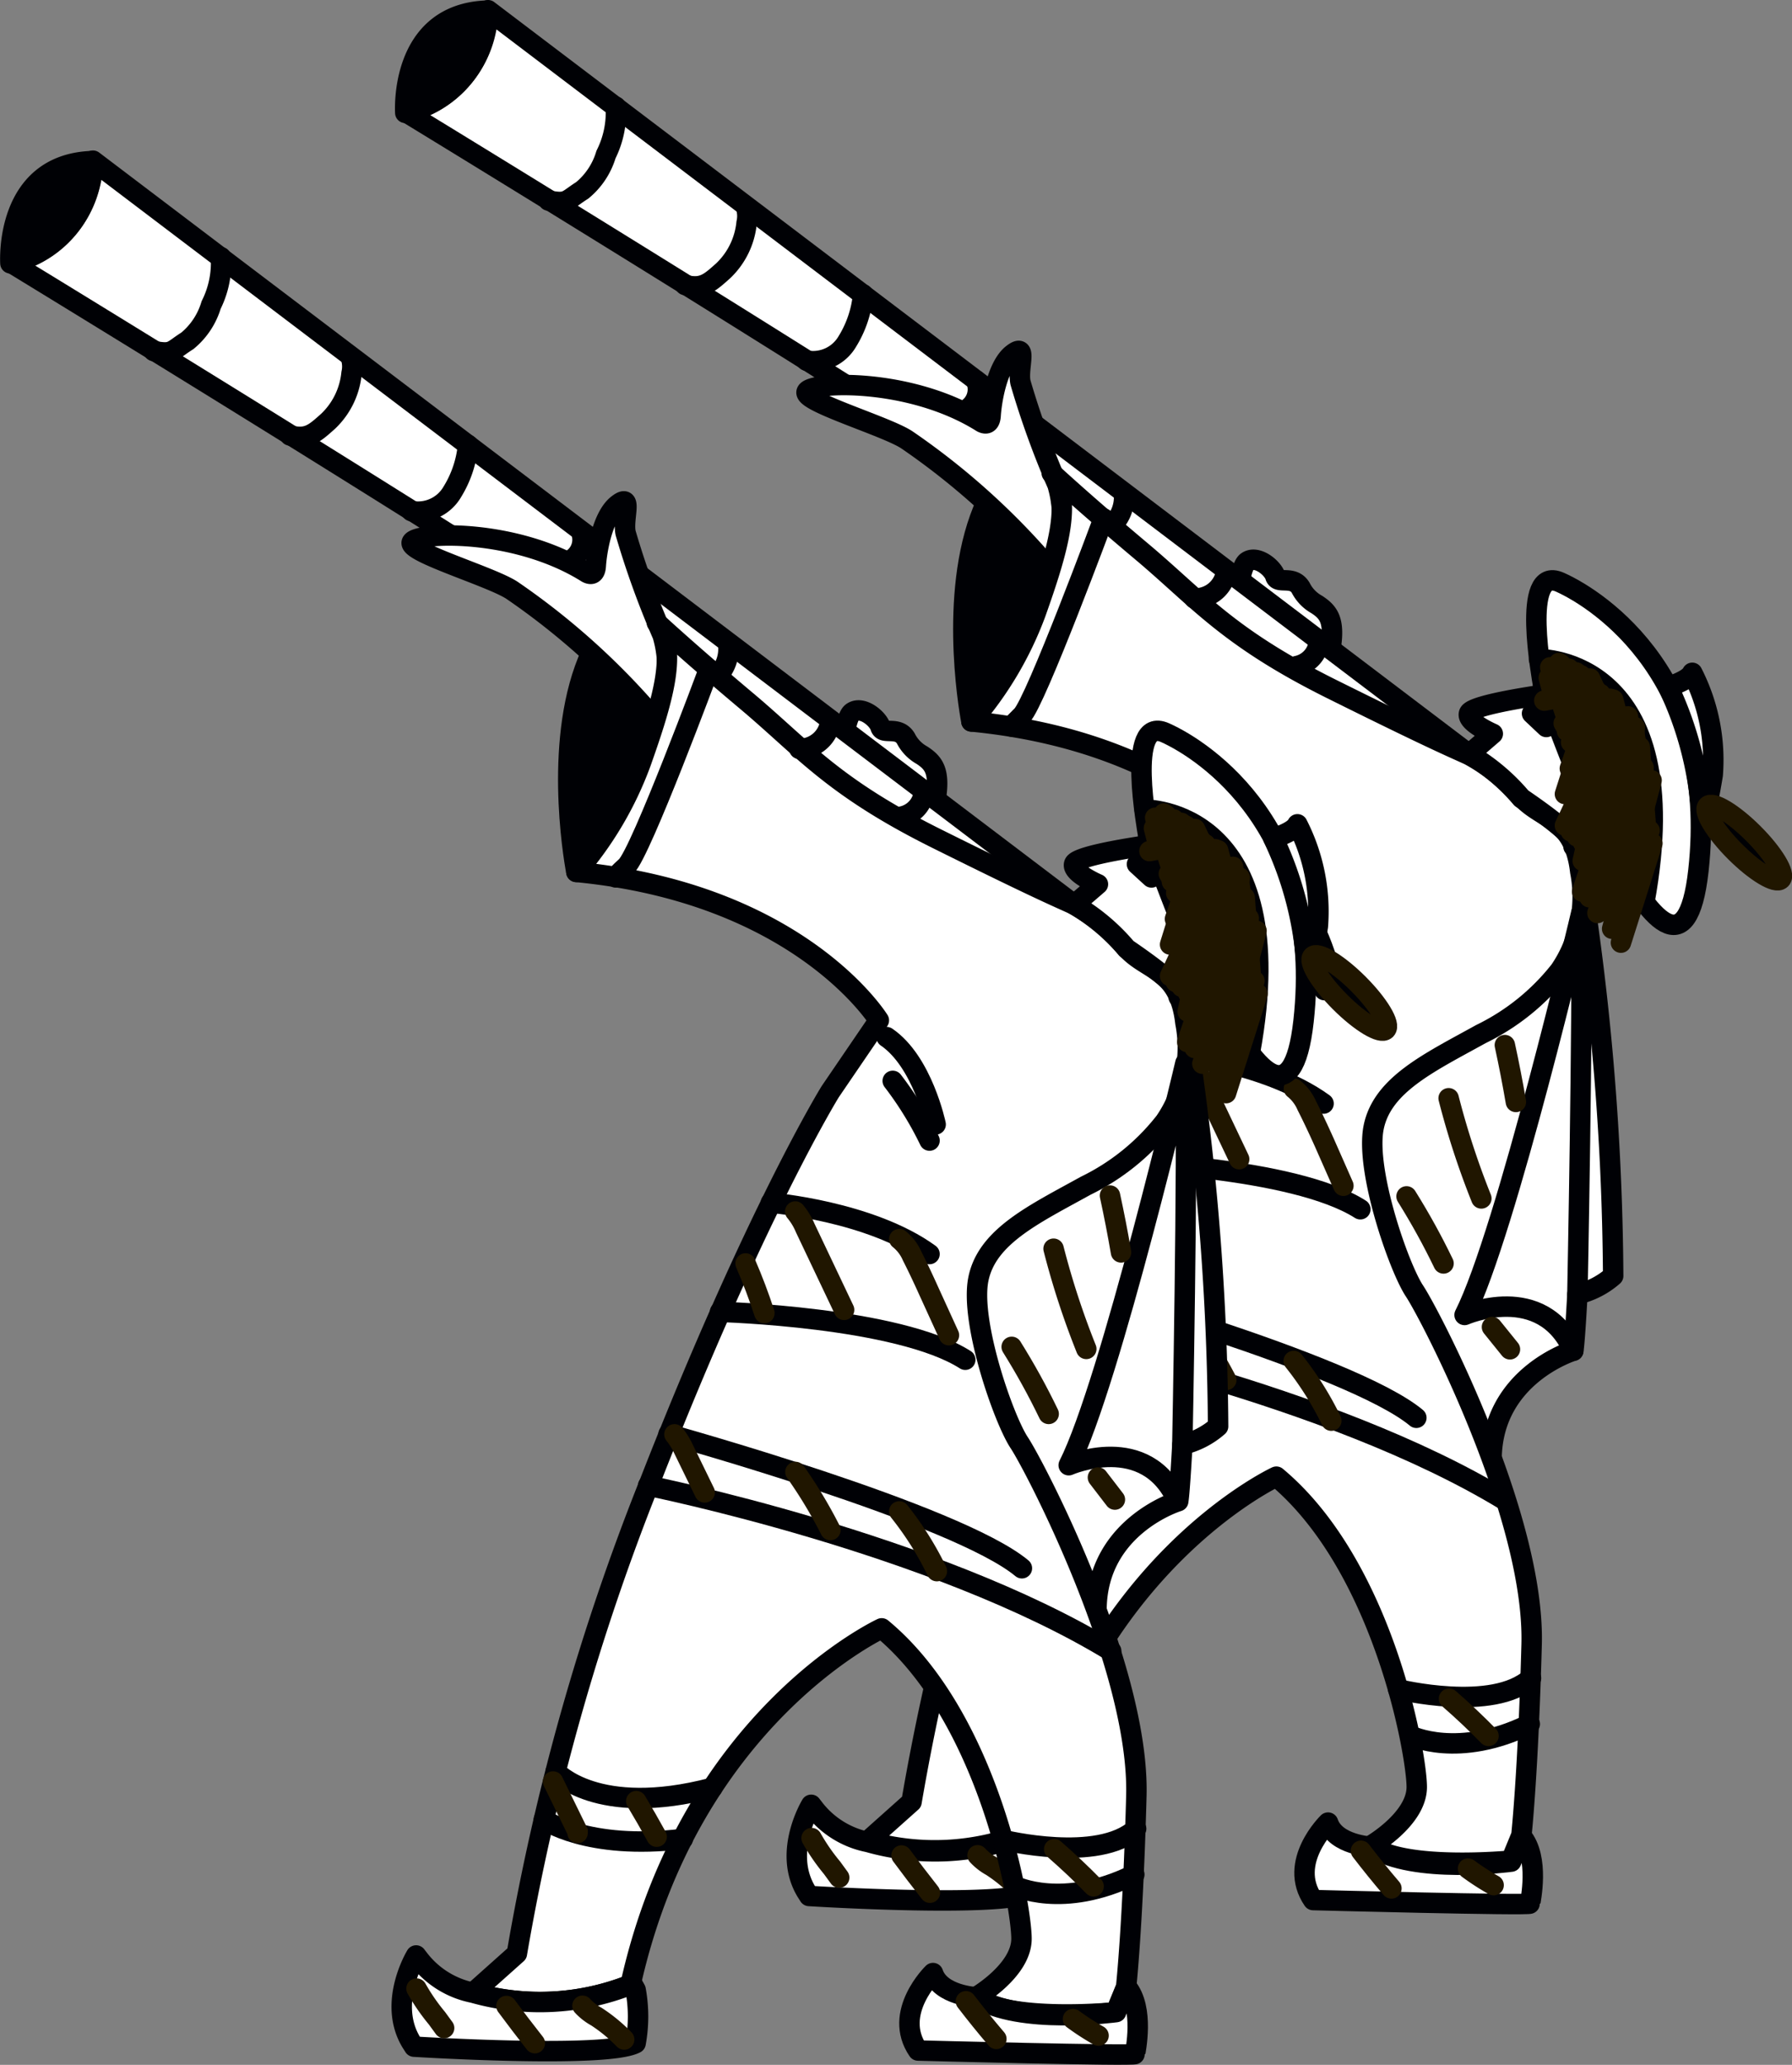 <svg xmlns="http://www.w3.org/2000/svg" viewBox="0 0 87.68 101"><rect x="0" y="0" width="87.68" height="101" fill="#808080" stroke="none"/><defs><style>.cls-1,.cls-6{fill:#000105;}.cls-1,.cls-2,.cls-3{stroke:#000105;stroke-linejoin:round;}.cls-1,.cls-2,.cls-3,.cls-4,.cls-5,.cls-6{stroke-linecap:round;}.cls-2{fill:#fff;}.cls-3,.cls-5{fill:none;}.cls-4{fill:#e2e2e2;}.cls-4,.cls-5,.cls-6{stroke:#201600;stroke-miterlimit:10;}</style></defs><title>Ресурс 2</title><g id="Слой_2" data-name="Слой 2"><g id="Слой_4" data-name="Слой 4"><path class="cls-1" d="M47.53,35.29s-1.12-5.67.41-9.93,3.52-2.27,3.52-2.27S54,26.24,47.53,35.29"/><path class="cls-2" d="M60.43,30.83s.1-3,.58-3.35,1.27.3,1.39.71.86-.07,1.24.56a1.93,1.93,0,0,0,.79.82c.56.37.9.75.67,2.17s-.3,1.72-.3,1.72S60.67,31,60.43,30.83Z"/><path class="cls-2" d="M71.88,36.89,23.88.5a5.21,5.21,0,0,1-4,5S53.11,25.76,56.11,28.68s13.27,9.67,13.27,9.67Z"/><path class="cls-2" d="M51.38,27.84a35.32,35.32,0,0,0-7-6.32c-1-.67-5.13-1.87-4.91-2.36s5-.71,8.51,1.46c0,0,.45.34.49-.3s.3-2.4,1.07-3,.24.67.39,1.39a42.37,42.37,0,0,0,1.81,5A5.68,5.68,0,0,1,51.38,27.84Z"/><path class="cls-2" d="M77.18,41.9a130.52,130.52,0,0,1,1.75,20.51,4.06,4.06,0,0,1-1.75.9s-.12,2.26-.2,2.76c0,0-3.94,1.2-4,5.25s-7.21-15.85-7.21-15.85l2.4-5.13Z"/><path class="cls-2" d="M47.53,35.29A17.19,17.19,0,0,0,50.67,30c1.12-3.15,1.8-5.51.79-6.86,0,0,1.57,1.46,4.38,3.82s4.2,4.2,9.33,6.75,6,2.89,6.71,3.22A9.07,9.07,0,0,1,74.45,39c1,1.12,2.57,1,2.87,3.64a6.39,6.39,0,0,1-1,4.83,11.06,11.06,0,0,1-3.86,3.11c-2.51,1.39-4.83,2.47-5.25,4.57s1.24,6.86,2,8,5.9,11,5.73,17.29-.5,9.33-.5,9.33l-.51,1.24s-5.23.51-6.86-.73c0,0,2.25-1.29,2.25-2.87s-1.61-10.79-6.87-15.18c0,0-9.37,4.33-12.29,17.43a12,12,0,0,1-7.7.39l2.14-1.91a114.17,114.17,0,0,1,6.52-23.1C56.24,52,59.93,46,59.93,46l2.43-3.49S58.51,36.35,47.53,35.29Z"/><path class="cls-2" d="M42.47,90.1a4.42,4.42,0,0,1-2.61-1.6l-.17-.22s-1.41,2.3-.24,4.24l.14.22s9.41.59,10.84-.17a7.22,7.22,0,0,0,0-2.61c-.31-.59-.25-.25-.25-.25A12,12,0,0,1,42.47,90.1Z"/><path class="cls-2" d="M67.09,90.33s-1.74-.08-2.11-1.18c0,0-2,1.94-.73,3.79,0,0,10.62.28,10.62.17s.48-2.22-.42-3.29l-.51,1.24S69.17,91.71,67.09,90.33Z"/><path class="cls-3" d="M68.41,82.63s4.65,1.14,6.5-.55"/><path class="cls-3" d="M69,84.89s2.34,1.17,5.85-.56"/><path class="cls-3" d="M46.51,79.28s2,2.28,7.66.8"/><path class="cls-3" d="M45.93,81.6s2.11,1.52,6.8.95"/><path class="cls-3" d="M51,65.31s14,2.81,22.66,8.09"/><path class="cls-3" d="M52,62.79s14.12,3.91,17.3,6.56"/><path class="cls-3" d="M54.56,56.81s8.71.24,12,2.34"/><path class="cls-3" d="M57,51.47s4.87.41,7.76,2.51"/><path class="cls-3" d="M65.1,47.64s-.64-3.07-2.4-4.27"/><path class="cls-3" d="M63,45.51a16.77,16.77,0,0,1,1.8,2.92"/><path class="cls-3" d="M54,25.36S50.67,34.34,50,35s-.48.53-.48.53"/><path class="cls-3" d="M77.18,63.31s.27-13.64.19-18.66c0,0-3.68,15.66-5.71,19.67,0,0,3.79-1.67,5.32,1.75"/><path class="cls-1" d="M19.83,5.52s-.32-4.85,4-5A5.11,5.11,0,0,1,19.83,5.52Z"/><path class="cls-2" d="M75.49,33.48c0-.18-1.12-5.88.84-5s7.81,4.75,6.77,14.11S75.49,33.48,75.49,33.48Z"/><path class="cls-2" d="M81.62,33.59s1-.29,1.18-.68a9.34,9.34,0,0,1,1,5c-.39,2.36-.53,2.33-.53,2.33A17.12,17.12,0,0,0,81.62,33.59Z"/><path class="cls-3" d="M75.3,32.24s7.35-.13,5.16,11.88"/><path class="cls-2" d="M71.88,36.89l1.16-1s-1.31-.56-1.16-1,3.78-.93,3.78-.93,2.22,6.12,3,7.12-1.67.33-1.67.33.82-.07-2.55-2.37A9.82,9.82,0,0,0,71.88,36.89Z"/><polygon class="cls-1" points="75.46 34.59 75.66 35.56 74.96 34.9 75.46 34.59"/><line class="cls-4" x1="77.82" y1="33.84" x2="77.2" y2="38.94"/><line class="cls-4" x1="78.59" y1="34.32" x2="78.02" y2="39.52"/><line class="cls-4" x1="79.03" y1="34.9" x2="78.26" y2="41.73"/><line class="cls-4" x1="79.36" y1="35.04" x2="79.12" y2="41.87"/><line class="cls-4" x1="79.99" y1="35.57" x2="79.36" y2="42.5"/><line class="cls-4" x1="80.23" y1="37.4" x2="79.31" y2="44.57"/><line class="cls-4" x1="80.81" y1="38.17" x2="78.88" y2="45.43"/><line class="cls-4" x1="80.71" y1="40.62" x2="79.51" y2="44.33"/><line class="cls-4" x1="80.85" y1="41.25" x2="79.31" y2="46.11"/><line class="cls-4" x1="79.75" y1="40.19" x2="78.16" y2="44.66"/><line class="cls-4" x1="79.31" y1="40" x2="77.77" y2="43.89"/><line class="cls-4" x1="78.74" y1="38.75" x2="77.77" y2="41.92"/><line class="cls-4" x1="78.35" y1="37.74" x2="77.15" y2="40.91"/><line class="cls-4" x1="78.4" y1="36.49" x2="76.57" y2="40.38"/><line class="cls-4" x1="78.26" y1="35.28" x2="77" y2="38.94"/><line class="cls-4" x1="78.59" y1="35.14" x2="77.53" y2="37.69"/><line class="cls-4" x1="77.68" y1="35.09" x2="76.81" y2="37.59"/><line class="cls-4" x1="78.3" y1="33.94" x2="78.02" y2="35.14"/><line class="cls-4" x1="78.78" y1="34.18" x2="79.12" y2="36.24"/><line class="cls-4" x1="78.93" y1="34.22" x2="79.55" y2="36.58"/><line class="cls-4" x1="79.65" y1="35.04" x2="80.08" y2="37.88"/><line class="cls-4" x1="79.94" y1="35.67" x2="80.42" y2="38.79"/><line class="cls-4" x1="80.23" y1="36.53" x2="80.56" y2="40.81"/><line class="cls-4" x1="80.42" y1="37.54" x2="80.13" y2="41.92"/><line class="cls-4" x1="78.93" y1="37.54" x2="78.69" y2="40.86"/><line class="cls-4" x1="78.93" y1="37.83" x2="78.54" y2="40.72"/><line class="cls-4" x1="78.4" y1="38.12" x2="77.73" y2="39.95"/><line class="cls-4" x1="77.87" y1="38.65" x2="76.86" y2="40.67"/><line class="cls-4" x1="78.21" y1="38.7" x2="77.44" y2="42.11"/><line class="cls-4" x1="78.11" y1="33.79" x2="75.56" y2="34.27"/><line class="cls-4" x1="78.11" y1="34.46" x2="76.67" y2="35.76"/><line class="cls-4" x1="77.77" y1="34.13" x2="76.76" y2="34.95"/><line class="cls-4" x1="75.85" y1="32.64" x2="76.67" y2="35.19"/><line class="cls-4" x1="76.28" y1="32.43" x2="76.38" y2="33.37"/><line class="cls-4" x1="76.38" y1="32.5" x2="76.59" y2="34.14"/><line class="cls-4" x1="76.76" y1="32.71" x2="76.97" y2="33.84"/><line class="cls-4" x1="76.75" y1="32.77" x2="77.29" y2="34"/><line class="cls-4" x1="77.12" y1="32.89" x2="77.67" y2="33.93"/><line class="cls-4" x1="77.35" y1="33.03" x2="77.99" y2="33.83"/><line class="cls-4" x1="77.8" y1="33.19" x2="78.05" y2="33.74"/><polygon class="cls-4" points="76.79 34.34 76.88 34.39 76.88 34.49 76.79 34.55 76.7 34.49 76.7 34.39 76.79 34.34"/><line class="cls-4" x1="75.78" y1="33.15" x2="75.98" y2="33.92"/><line class="cls-4" x1="77.12" y1="35.67" x2="76.87" y2="36.31"/><line class="cls-4" x1="76.51" y1="35.38" x2="76.65" y2="35.61"/><line class="cls-4" x1="76.96" y1="37.62" x2="76.57" y2="38.84"/><line class="cls-4" x1="78.11" y1="37.16" x2="77.46" y2="41.22"/><line class="cls-4" x1="78.59" y1="40.6" x2="77.99" y2="43.05"/><line class="cls-4" x1="77.97" y1="41.97" x2="77.41" y2="43.61"/><line class="cls-4" x1="79.31" y1="41.97" x2="78.98" y2="44.37"/><path class="cls-5" d="M75.18,51"/><path class="cls-5" d="M75,49.68"/><path class="cls-5" d="M73.63,51.12q.3,1.38.54,2.78"/><path class="cls-5" d="M70.88,53.72a39.46,39.46,0,0,0,1.6,4.9"/><path class="cls-5" d="M68.82,58.52q1,1.6,1.81,3.28"/><path class="cls-5" d="M73,64.91,73.88,66"/><path class="cls-5" d="M39.71,89.91a9.79,9.79,0,0,0,1,1.45l.35.48"/><path class="cls-5" d="M44.11,90.76q.68.92,1.39,1.82"/><path class="cls-5" d="M47.83,90.75a2.66,2.66,0,0,0,.68.53,7.82,7.82,0,0,1,1.36,1.12"/><path class="cls-5" d="M66.59,90.53q.72.94,1.49,1.84"/><path class="cls-5" d="M71.83,91.4a12.17,12.17,0,0,0,1.25.81"/><path class="cls-5" d="M70.9,83.09q1,.87,1.93,1.82"/><path class="cls-5" d="M46.38,79.77l1.2,2.45s0,0,0,.05,0,0,0,0"/><path class="cls-5" d="M50.46,80.74q.51.85,1,1.74"/><path class="cls-5" d="M52.28,62.8a3.52,3.52,0,0,1,.45.73L53.8,65.6"/><path class="cls-5" d="M58.25,64.66A22.8,22.8,0,0,1,60,67.5"/><path class="cls-5" d="M63.3,66.57a15.59,15.59,0,0,1,1.84,2.92"/><path class="cls-5" d="M55.8,54.44q.52,1.19.92,2.42"/><path class="cls-5" d="M58.24,51.89a3.19,3.19,0,0,1,.49.81l1.9,4"/><path class="cls-5" d="M63.31,53.25a2.16,2.16,0,0,1,.63.83c.3.59.58,1.19.85,1.79L65.73,58"/><path class="cls-3" d="M26.84,9.81c.93.18.86,0,1.65-.5a3.6,3.6,0,0,0,1.16-1.75,4.6,4.6,0,0,0,.48-2.34"/><path class="cls-3" d="M33.52,13.94c.86.22,1.21-.11,1.87-.7a3.74,3.74,0,0,0,1.14-2.34,1.48,1.48,0,0,0,0-.66"/><path class="cls-3" d="M39.46,17.64a1.94,1.94,0,0,0,2-.94,5.3,5.3,0,0,0,.77-2.3"/><path class="cls-3" d="M47.34,20a1.15,1.15,0,0,0,.42-1.39"/><path class="cls-3" d="M54.49,25.62A1.89,1.89,0,0,0,55,24.27"/><path class="cls-3" d="M58.44,29.27A1.53,1.53,0,0,0,60,27.9"/><path class="cls-3" d="M63.45,32.58a1.36,1.36,0,0,0,1.09-1.29"/><ellipse class="cls-6" cx="85.34" cy="41.21" rx="0.63" ry="2.53" transform="translate(-4.14 72.42) rotate(-45)"/><path class="cls-1" d="M28.2,42.65s-1.12-5.67.41-9.93,3.52-2.27,3.52-2.27,2.59,3.14-3.93,12.19"/><path class="cls-2" d="M41.11,38.2s.1-3,.58-3.35,1.27.3,1.39.71.86-.07,1.24.56a1.93,1.93,0,0,0,.79.82c.56.37.9.75.67,2.17s-.3,1.72-.3,1.72S41.34,38.37,41.11,38.2Z"/><path class="cls-2" d="M52.56,44.25,4.55,7.86a5.21,5.21,0,0,1-4,5S33.78,33.12,36.78,36,50,45.71,50,45.71Z"/><path class="cls-2" d="M32.06,35.2a35.32,35.32,0,0,0-7-6.32c-1-.67-5.13-1.87-4.91-2.36s5-.71,8.51,1.46c0,0,.45.34.49-.3s.3-2.4,1.07-3,.24.67.39,1.39a42.37,42.37,0,0,0,1.81,5A5.68,5.68,0,0,1,32.06,35.2Z"/><path class="cls-2" d="M57.85,49.26A130.52,130.52,0,0,1,59.6,69.77a4.06,4.06,0,0,1-1.75.9s-.12,2.26-.2,2.76c0,0-3.94,1.2-4,5.25s-7.21-15.85-7.21-15.85l2.4-5.13Z"/><path class="cls-2" d="M28.2,42.65a17.19,17.19,0,0,0,3.15-5.33c1.12-3.15,1.8-5.51.79-6.86,0,0,1.57,1.46,4.38,3.82s4.2,4.2,9.33,6.75,6,2.89,6.71,3.22a9.07,9.07,0,0,1,2.57,2.14c1,1.12,2.57,1,2.87,3.64a6.39,6.39,0,0,1-1,4.83A11.06,11.06,0,0,1,53.12,58c-2.51,1.39-4.83,2.47-5.25,4.57s1.24,6.86,2,8,5.9,11,5.73,17.29-.5,9.33-.5,9.33l-.51,1.24s-5.23.51-6.86-.73c0,0,2.25-1.29,2.25-2.87S48.4,84,43.14,79.65c0,0-9.37,4.33-12.29,17.43a12,12,0,0,1-7.7.39l2.14-1.91a114.17,114.17,0,0,1,6.52-23.1c5.12-13.1,8.81-19.06,8.81-19.06L43,49.91S39.18,43.71,28.2,42.65Z"/><path class="cls-2" d="M23.14,97.47a4.42,4.42,0,0,1-2.61-1.6l-.17-.22s-1.41,2.3-.24,4.24l.14.22s9.41.59,10.84-.17a7.22,7.22,0,0,0,0-2.61c-.31-.59-.25-.25-.25-.25A12,12,0,0,1,23.14,97.47Z"/><path class="cls-2" d="M47.76,97.69s-1.74-.08-2.11-1.18c0,0-2,1.94-.73,3.79,0,0,10.62.28,10.62.17s.48-2.22-.42-3.29l-.51,1.24S49.84,99.07,47.76,97.69Z"/><path class="cls-3" d="M49.09,90s4.65,1.14,6.5-.55"/><path class="cls-3" d="M49.65,92.25s2.34,1.17,5.85-.56"/><path class="cls-3" d="M27.19,86.65s2,2.28,7.66.8"/><path class="cls-3" d="M26.61,89s2.11,1.52,6.8.95"/><path class="cls-3" d="M31.71,72.67s14,2.81,22.66,8.09"/><path class="cls-3" d="M32.71,70.15S46.82,74.06,50,76.71"/><path class="cls-3" d="M35.23,64.17s8.71.24,12,2.34"/><path class="cls-3" d="M37.72,58.83s4.87.41,7.76,2.51"/><path class="cls-3" d="M45.78,55s-.64-3.07-2.4-4.27"/><path class="cls-3" d="M43.68,52.87a16.77,16.77,0,0,1,1.8,2.92"/><path class="cls-3" d="M34.69,32.73s-3.34,9-4.05,9.65-.48.53-.48.53"/><path class="cls-3" d="M57.85,70.67S58.12,57,58,52c0,0-3.68,15.66-5.71,19.67,0,0,3.79-1.67,5.32,1.75"/><path class="cls-1" d="M.51,12.88s-.32-4.85,4-5A5.11,5.11,0,0,1,.51,12.88Z"/><path class="cls-2" d="M56.17,40.84c0-.18-1.12-5.88.84-5s7.81,4.75,6.77,14.11S56.17,40.84,56.17,40.84Z"/><path class="cls-2" d="M62.3,41s1-.29,1.18-.68a9.34,9.34,0,0,1,1,5c-.39,2.36-.53,2.33-.53,2.33A17.12,17.12,0,0,0,62.3,41Z"/><path class="cls-3" d="M56,39.6s7.35-.13,5.16,11.88"/><path class="cls-2" d="M52.56,44.25l1.16-1s-1.31-.56-1.16-1,3.78-.93,3.78-.93,2.22,6.12,3,7.12-1.67.33-1.67.33.82-.07-2.55-2.37A9.82,9.82,0,0,0,52.56,44.25Z"/><polygon class="cls-1" points="56.14 41.95 56.34 42.92 55.63 42.27 56.14 41.95"/><line class="cls-4" x1="58.5" y1="41.2" x2="57.87" y2="46.3"/><line class="cls-4" x1="59.27" y1="41.68" x2="58.69" y2="46.88"/><line class="cls-4" x1="59.7" y1="42.26" x2="58.93" y2="49.09"/><line class="cls-4" x1="60.04" y1="42.4" x2="59.8" y2="49.24"/><line class="cls-4" x1="60.66" y1="42.93" x2="60.04" y2="49.86"/><line class="cls-4" x1="60.9" y1="44.76" x2="59.99" y2="51.93"/><line class="cls-4" x1="61.48" y1="45.53" x2="59.56" y2="52.8"/><line class="cls-4" x1="61.38" y1="47.98" x2="60.18" y2="51.69"/><line class="cls-4" x1="61.53" y1="48.61" x2="59.99" y2="53.47"/><line class="cls-4" x1="60.42" y1="47.55" x2="58.83" y2="52.03"/><line class="cls-4" x1="59.99" y1="47.36" x2="58.45" y2="51.26"/><line class="cls-4" x1="59.41" y1="46.11" x2="58.45" y2="49.28"/><line class="cls-4" x1="59.03" y1="45.1" x2="57.82" y2="48.27"/><line class="cls-4" x1="59.07" y1="43.85" x2="57.25" y2="47.74"/><line class="cls-4" x1="58.93" y1="42.64" x2="57.68" y2="46.3"/><line class="cls-4" x1="59.27" y1="42.5" x2="58.21" y2="45.05"/><line class="cls-4" x1="58.35" y1="42.45" x2="57.49" y2="44.95"/><line class="cls-4" x1="58.98" y1="41.3" x2="58.69" y2="42.5"/><line class="cls-4" x1="59.46" y1="41.54" x2="59.8" y2="43.61"/><line class="cls-4" x1="59.6" y1="41.59" x2="60.23" y2="43.94"/><line class="cls-4" x1="60.33" y1="42.4" x2="60.76" y2="45.24"/><line class="cls-4" x1="60.61" y1="43.03" x2="61.1" y2="46.16"/><line class="cls-4" x1="60.9" y1="43.9" x2="61.24" y2="48.18"/><line class="cls-4" x1="61.1" y1="44.91" x2="60.81" y2="49.28"/><line class="cls-4" x1="59.6" y1="44.91" x2="59.36" y2="48.23"/><line class="cls-4" x1="59.6" y1="45.19" x2="59.22" y2="48.08"/><line class="cls-4" x1="59.07" y1="45.48" x2="58.4" y2="47.31"/><line class="cls-4" x1="58.55" y1="46.01" x2="57.53" y2="48.03"/><line class="cls-4" x1="58.88" y1="46.06" x2="58.11" y2="49.48"/><line class="cls-4" x1="58.79" y1="41.15" x2="56.24" y2="41.63"/><line class="cls-4" x1="58.79" y1="41.83" x2="57.34" y2="43.13"/><line class="cls-4" x1="58.45" y1="41.49" x2="57.44" y2="42.31"/><line class="cls-4" x1="56.52" y1="40" x2="57.34" y2="42.55"/><line class="cls-4" x1="56.95" y1="39.79" x2="57.05" y2="40.73"/><line class="cls-4" x1="57.05" y1="39.86" x2="57.26" y2="41.5"/><line class="cls-4" x1="57.43" y1="40.08" x2="57.64" y2="41.2"/><line class="cls-4" x1="57.42" y1="40.14" x2="57.97" y2="41.37"/><line class="cls-4" x1="57.8" y1="40.25" x2="58.35" y2="41.29"/><line class="cls-4" x1="58.03" y1="40.39" x2="58.66" y2="41.19"/><line class="cls-4" x1="58.47" y1="40.55" x2="58.73" y2="41.1"/><polygon class="cls-4" points="57.47 41.7 57.56 41.75 57.56 41.86 57.47 41.91 57.38 41.86 57.38 41.75 57.47 41.7"/><line class="cls-4" x1="56.46" y1="40.51" x2="56.66" y2="41.28"/><line class="cls-4" x1="57.8" y1="43.04" x2="57.55" y2="43.68"/><line class="cls-4" x1="57.19" y1="42.74" x2="57.33" y2="42.98"/><line class="cls-4" x1="57.63" y1="44.98" x2="57.25" y2="46.2"/><line class="cls-4" x1="58.79" y1="44.52" x2="58.14" y2="48.59"/><line class="cls-4" x1="59.27" y1="47.96" x2="58.67" y2="50.41"/><line class="cls-4" x1="58.64" y1="49.33" x2="58.09" y2="50.97"/><line class="cls-4" x1="59.99" y1="49.33" x2="59.65" y2="51.74"/><path class="cls-5" d="M55.85,58.41"/><path class="cls-5" d="M55.71,57"/><path class="cls-5" d="M54.31,58.48q.3,1.38.54,2.78"/><path class="cls-5" d="M51.55,61.08a39.46,39.46,0,0,0,1.6,4.9"/><path class="cls-5" d="M49.5,65.88q1,1.6,1.81,3.28"/><path class="cls-5" d="M53.72,72.27l.83,1.08"/><path class="cls-5" d="M20.38,97.27a9.79,9.79,0,0,0,1,1.45l.35.48"/><path class="cls-5" d="M24.78,98.12q.68.92,1.39,1.82"/><path class="cls-5" d="M28.5,98.11a2.66,2.66,0,0,0,.68.53,7.82,7.82,0,0,1,1.36,1.12"/><path class="cls-5" d="M47.26,97.89q.72.94,1.49,1.84"/><path class="cls-5" d="M52.5,98.76a12.17,12.17,0,0,0,1.25.81"/><path class="cls-5" d="M51.58,90.45q1,.87,1.93,1.82"/><path class="cls-5" d="M27.06,87.14l1.2,2.45s0,0,0,.05,0,0,0,0"/><path class="cls-5" d="M31.13,88.1q.51.85,1,1.74"/><path class="cls-5" d="M33,70.16a3.52,3.52,0,0,1,.45.73L34.48,73"/><path class="cls-5" d="M38.92,72a22.8,22.8,0,0,1,1.71,2.84"/><path class="cls-5" d="M44,73.93a15.59,15.59,0,0,1,1.84,2.92"/><path class="cls-5" d="M36.48,61.8Q37,63,37.4,64.23"/><path class="cls-5" d="M38.91,59.26a3.19,3.19,0,0,1,.49.81l1.9,4"/><path class="cls-5" d="M44,60.61a2.16,2.16,0,0,1,.63.83c.3.59.58,1.19.85,1.79l.95,2.08"/><path class="cls-3" d="M7.52,17.17c.93.18.86,0,1.65-.5a3.6,3.6,0,0,0,1.16-1.75,4.6,4.6,0,0,0,.48-2.34"/><path class="cls-3" d="M14.19,21.3c.86.22,1.21-.11,1.87-.7a3.74,3.74,0,0,0,1.14-2.34,1.48,1.48,0,0,0,0-.66"/><path class="cls-3" d="M20.13,25a1.94,1.94,0,0,0,2-.94,5.3,5.3,0,0,0,.77-2.3"/><path class="cls-3" d="M28,27.35A1.15,1.15,0,0,0,28.43,26"/><path class="cls-3" d="M35.17,33a1.89,1.89,0,0,0,.47-1.35"/><path class="cls-3" d="M39.11,36.63a1.53,1.53,0,0,0,1.52-1.37"/><path class="cls-3" d="M44.12,39.94a1.36,1.36,0,0,0,1.09-1.29"/><ellipse class="cls-6" cx="66.02" cy="48.57" rx="0.63" ry="2.53" transform="translate(-15.01 60.91) rotate(-45)"/></g></g></svg>